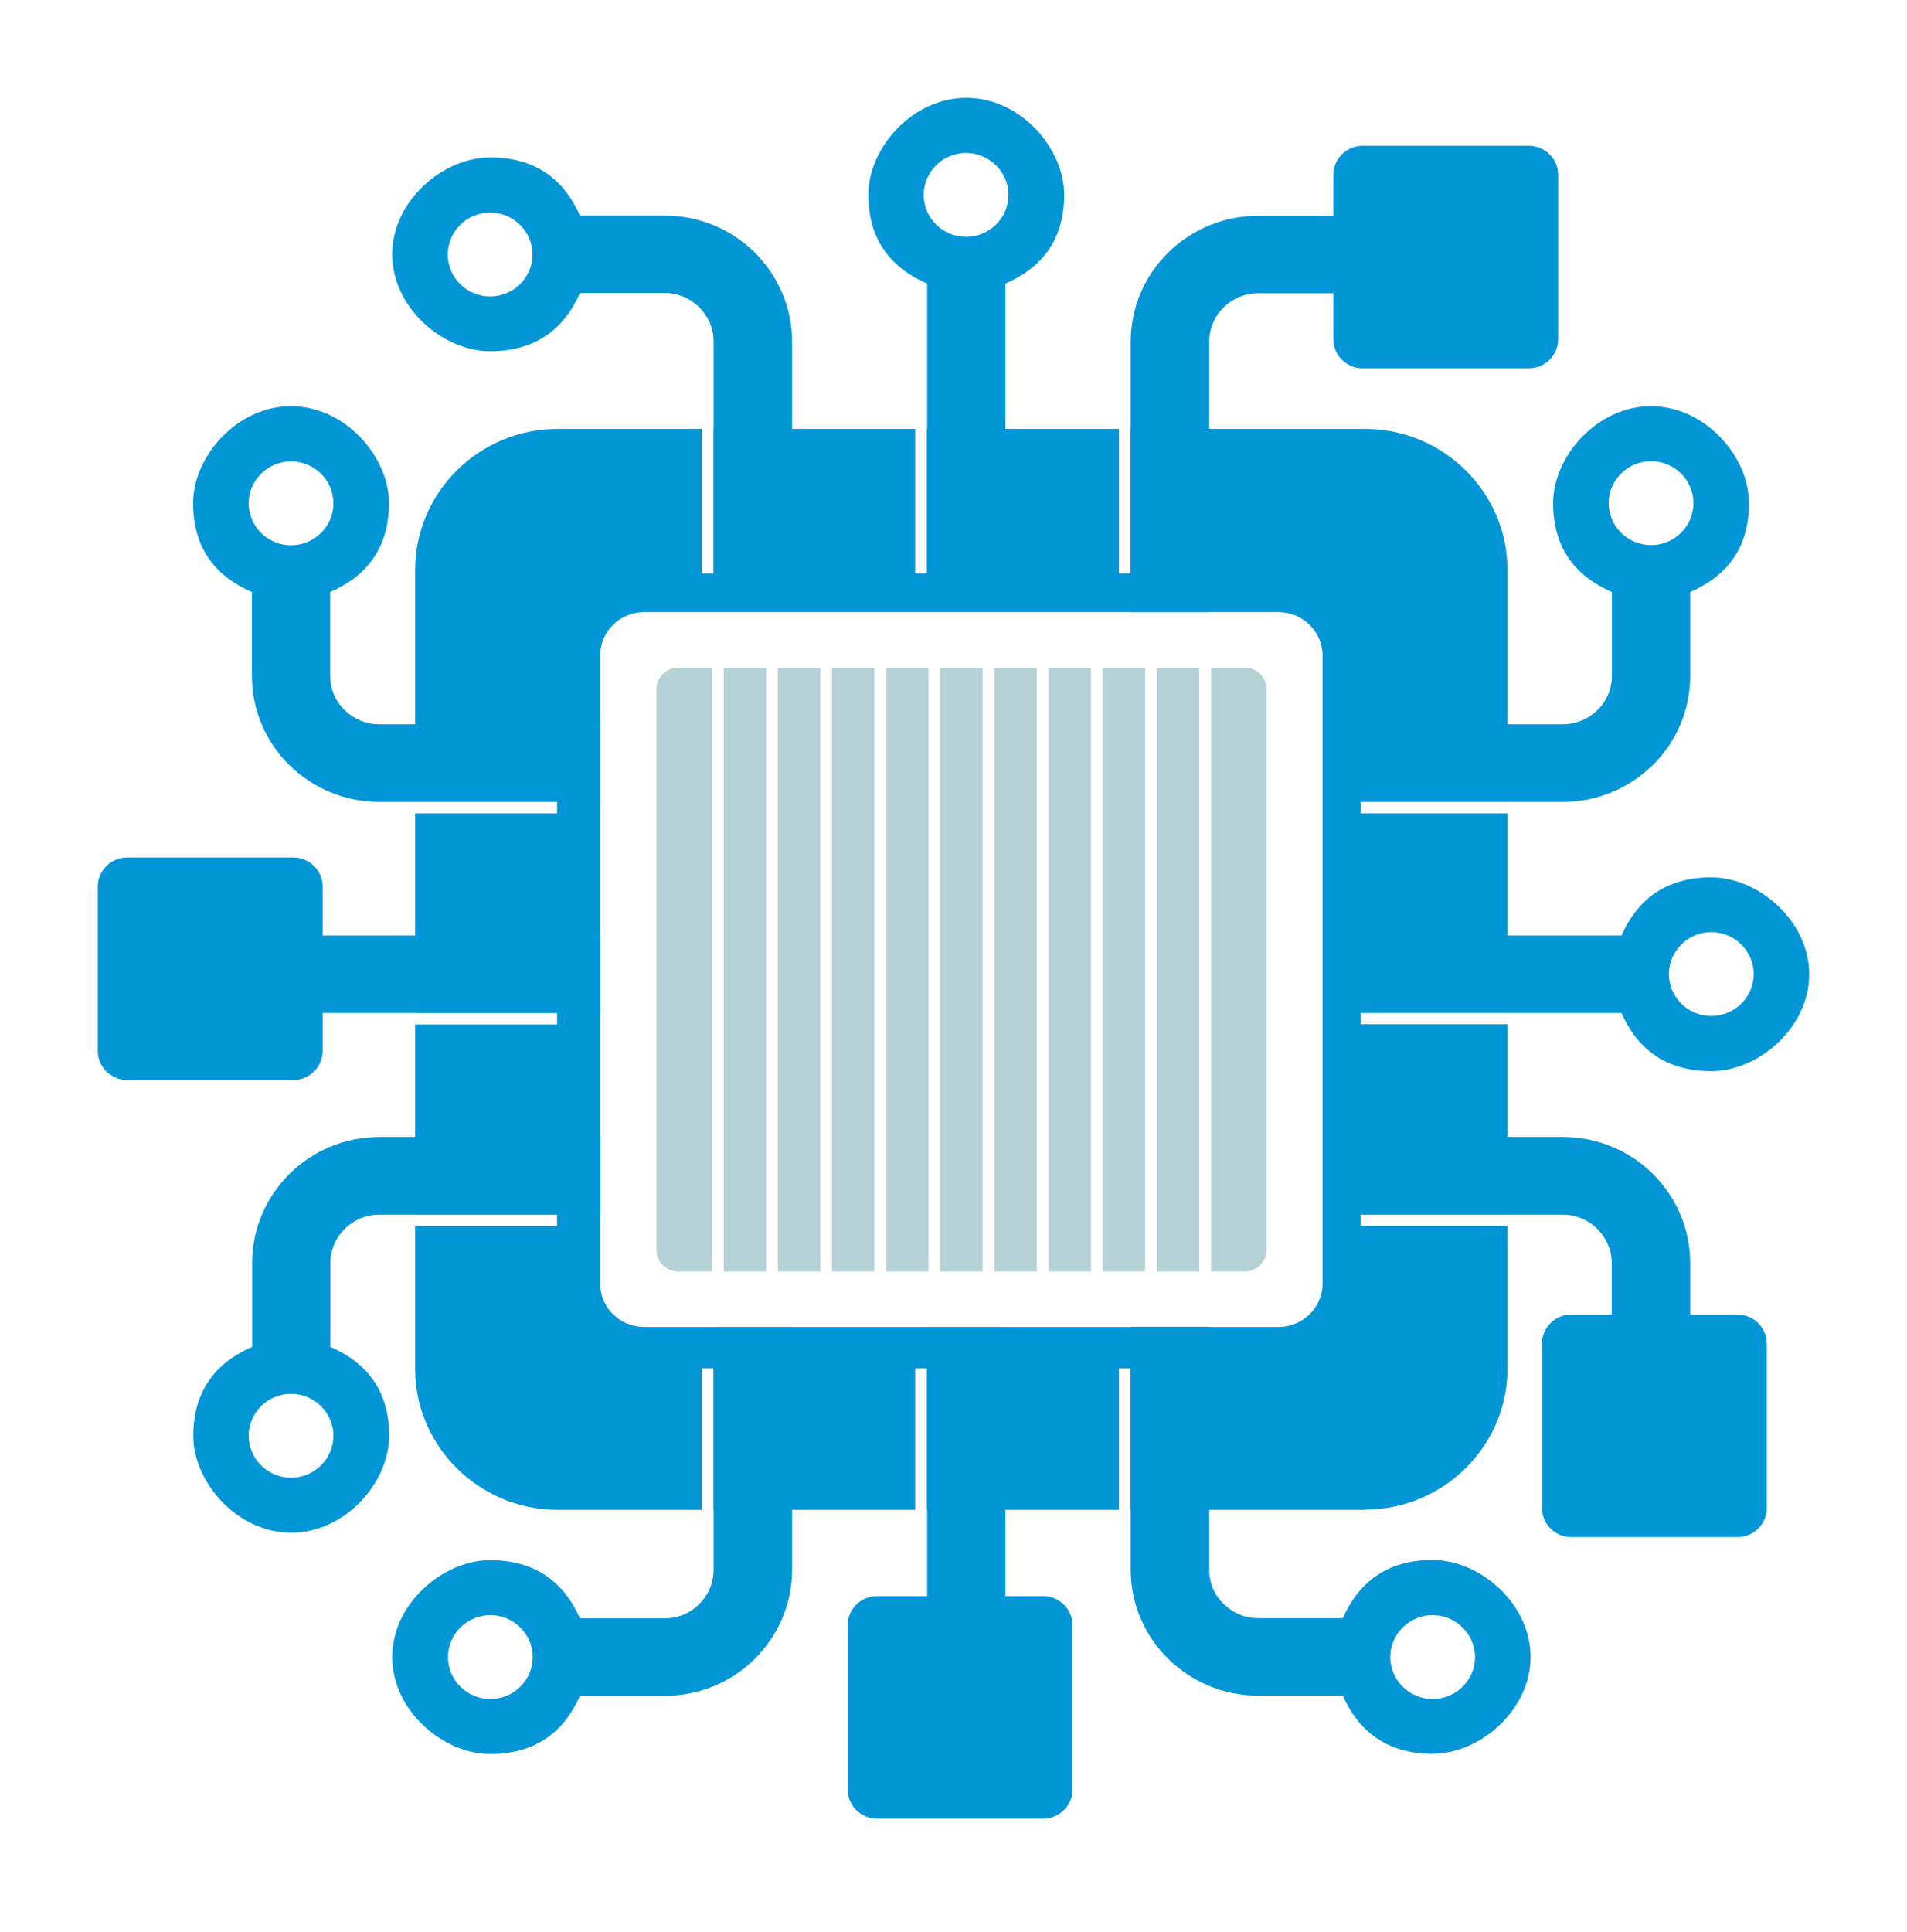 <svg width="78" height="79" viewBox="0 0 78 79" fill="none" xmlns="http://www.w3.org/2000/svg">
<g filter="url(#filter0_d_43_62)">
<path fill-rule="evenodd" clip-rule="evenodd" d="M55.828 57.736H46.249V51.951H45.768V57.736H37.913V51.951H37.432V57.736H29.188V51.951H28.707V57.736H22.81C19.601 57.736 16.98 55.143 16.98 51.968V46.134H22.785V45.658H16.98V37.889H22.785V37.413H16.98V29.258H22.785V28.782H16.98V19.305C16.98 16.13 19.601 13.537 22.81 13.537H28.707V19.445H29.188V13.537H37.432V19.445H37.913V13.537H45.768V19.445H46.249V13.537H55.828C59.038 13.537 61.659 16.13 61.659 19.305V28.782H55.654V29.258H61.659V37.405H55.654V37.88H61.659V45.65H55.654V46.126H61.659V51.959C61.659 55.135 59.038 57.727 55.828 57.727V57.736ZM52.295 50.261H26.344C25.348 50.261 24.544 49.457 24.544 48.481V22.809C24.544 21.824 25.357 21.028 26.344 21.028H52.295C53.29 21.028 54.095 21.832 54.095 22.809V48.481C54.095 49.465 53.282 50.261 52.295 50.261Z" fill="#0396D6"/>
<path fill-rule="evenodd" clip-rule="evenodd" d="M54.103 45.667H63.923C64.47 45.667 64.976 45.888 65.333 46.249C65.698 46.61 65.922 47.102 65.922 47.644V49.752H64.271C63.608 49.752 63.069 50.286 63.069 50.942V57.662C63.069 58.318 63.608 58.851 64.271 58.851H71.064C71.728 58.851 72.267 58.318 72.267 57.662V50.942C72.267 50.286 71.728 49.752 71.064 49.752H69.132V47.644C69.132 46.224 68.543 44.936 67.606 44.001C66.66 43.066 65.358 42.491 63.923 42.491H54.103V45.658V45.667ZM54.103 37.421H66.32C66.942 38.824 68.062 39.8 69.994 39.8C71.918 39.8 74 38.028 74 35.837C74 33.647 71.918 31.875 69.994 31.875C68.07 31.875 66.942 32.851 66.32 34.254H54.103V37.421ZM54.103 28.79H63.923C65.358 28.79 66.66 28.207 67.606 27.28C68.551 26.345 69.132 25.057 69.132 23.637V20.208C70.55 19.593 71.537 18.485 71.537 16.573C71.537 14.67 69.745 12.61 67.531 12.61C65.316 12.61 63.525 14.67 63.525 16.573C63.525 18.477 64.512 19.593 65.93 20.208V23.637C65.93 24.179 65.706 24.679 65.341 25.032C64.976 25.393 64.479 25.615 63.931 25.615H54.111V28.782L54.103 28.79ZM69.994 37.544C70.948 37.544 71.728 36.773 71.728 35.829C71.728 34.886 70.948 34.115 69.994 34.115C69.04 34.115 68.261 34.886 68.261 35.829C68.261 36.773 69.04 37.544 69.994 37.544ZM67.531 18.288C68.485 18.288 69.264 17.517 69.264 16.573C69.264 15.63 68.485 14.858 67.531 14.858C66.577 14.858 65.797 15.63 65.797 16.573C65.797 17.517 66.577 18.288 67.531 18.288Z" fill="#0396D6"/>
<path fill-rule="evenodd" clip-rule="evenodd" d="M24.552 45.667H15.512C14.964 45.667 14.459 45.888 14.102 46.249C13.737 46.61 13.513 47.102 13.513 47.644V51.073C14.931 51.689 15.918 52.796 15.918 54.708C15.918 56.611 14.127 58.671 11.912 58.671C9.698 58.671 7.906 56.611 7.906 54.708C7.906 52.805 8.893 51.689 10.312 51.073V47.644C10.312 46.224 10.9 44.936 11.838 44.001C12.783 43.066 14.085 42.491 15.52 42.491H24.56V45.658L24.552 45.667ZM11.995 40.161H5.203C4.539 40.161 4 39.628 4 38.972V32.252C4 31.596 4.539 31.062 5.203 31.062H11.995C12.659 31.062 13.198 31.596 13.198 32.252V34.254H24.552V37.421H22.802H16.159H13.198V38.972C13.198 39.628 12.659 40.161 11.995 40.161ZM24.552 28.79H15.512C14.077 28.79 12.775 28.207 11.829 27.28C10.884 26.345 10.303 25.057 10.303 23.637V20.208C8.885 19.593 7.898 18.485 7.898 16.573C7.898 14.67 9.69 12.61 11.904 12.61C14.118 12.61 15.91 14.67 15.91 16.573C15.91 18.477 14.923 19.593 13.505 20.208V23.637C13.505 24.179 13.729 24.679 14.094 25.032C14.459 25.393 14.956 25.615 15.504 25.615H24.544V28.782L24.552 28.79ZM11.904 52.993C10.95 52.993 10.171 53.764 10.171 54.708C10.171 55.651 10.95 56.423 11.904 56.423C12.858 56.423 13.637 55.651 13.637 54.708C13.637 53.764 12.858 52.993 11.904 52.993ZM11.904 18.296C10.95 18.296 10.171 17.525 10.171 16.581C10.171 15.638 10.95 14.867 11.904 14.867C12.858 14.867 13.637 15.638 13.637 16.581C13.637 17.525 12.858 18.296 11.904 18.296Z" fill="#0396D6"/>
<path fill-rule="evenodd" clip-rule="evenodd" d="M49.459 21.02V9.969C49.459 9.427 49.682 8.927 50.047 8.574C50.412 8.213 50.91 7.991 51.457 7.991H54.534V9.87C54.534 10.527 55.074 11.06 55.737 11.06H62.53C63.193 11.06 63.732 10.527 63.732 9.87V3.151C63.732 2.494 63.193 1.961 62.53 1.961H55.737C55.074 1.961 54.534 2.494 54.534 3.151V4.824H51.457C50.023 4.824 48.72 5.407 47.775 6.334C46.829 7.269 46.249 8.557 46.249 9.977V21.028H49.45L49.459 21.02ZM41.123 21.02V7.597C42.541 6.982 43.528 5.874 43.528 3.963C43.528 2.059 41.737 0 39.523 0C37.308 0 35.517 2.059 35.517 3.963C35.517 5.866 36.504 6.982 37.922 7.597V21.02H41.123ZM32.398 21.02V9.969C32.398 8.549 31.809 7.261 30.872 6.326C29.927 5.39 28.624 4.816 27.19 4.816H23.723C23.101 3.413 21.981 2.437 20.049 2.437C18.124 2.437 16.043 4.209 16.043 6.4C16.043 8.59 18.124 10.362 20.049 10.362C21.973 10.362 23.101 9.386 23.723 7.983H27.19C27.737 7.983 28.243 8.205 28.599 8.566C28.965 8.927 29.188 9.419 29.188 9.96V21.012H32.39L32.398 21.02ZM41.248 3.971C41.248 3.027 40.468 2.256 39.514 2.256C38.56 2.256 37.781 3.027 37.781 3.971C37.781 4.915 38.56 5.686 39.514 5.686C40.468 5.686 41.248 4.915 41.248 3.971ZM21.782 6.408C21.782 5.464 21.002 4.693 20.049 4.693C19.095 4.693 18.315 5.464 18.315 6.408C18.315 7.351 19.095 8.123 20.049 8.123C21.002 8.123 21.782 7.351 21.782 6.408Z" fill="#0396D6"/>
<path fill-rule="evenodd" clip-rule="evenodd" d="M49.459 50.261V60.189C49.459 60.73 49.682 61.231 50.047 61.583C50.412 61.944 50.91 62.166 51.457 62.166H54.924C55.546 60.763 56.666 59.787 58.598 59.787C60.523 59.787 62.604 61.559 62.604 63.749C62.604 65.94 60.523 67.712 58.598 67.712C56.674 67.712 55.546 66.736 54.924 65.333H51.457C50.023 65.333 48.72 64.75 47.775 63.823C46.829 62.888 46.249 61.6 46.249 60.181V50.253H49.45L49.459 50.261ZM42.666 70.362H35.873C35.21 70.362 34.671 69.829 34.671 69.173V62.453C34.671 61.797 35.21 61.264 35.873 61.264H37.922V58.531V51.959V50.269H41.123V61.264H42.666C43.329 61.264 43.868 61.797 43.868 62.453V69.173C43.868 69.829 43.329 70.362 42.666 70.362ZM32.398 50.261V60.189C32.398 61.608 31.809 62.896 30.872 63.831C29.927 64.767 28.624 65.341 27.19 65.341H23.723C23.101 66.744 21.981 67.72 20.049 67.72C18.124 67.72 16.043 65.948 16.043 63.758C16.043 61.567 18.124 59.795 20.049 59.795C21.973 59.795 23.101 60.771 23.723 62.174H27.19C27.737 62.174 28.243 61.953 28.599 61.592C28.965 61.231 29.188 60.738 29.188 60.197V50.269H32.39L32.398 50.261ZM56.865 63.758C56.865 64.701 57.645 65.472 58.598 65.472C59.552 65.472 60.332 64.701 60.332 63.758C60.332 62.814 59.552 62.043 58.598 62.043C57.645 62.043 56.865 62.814 56.865 63.758ZM21.79 63.758C21.79 64.701 21.011 65.472 20.057 65.472C19.103 65.472 18.323 64.701 18.323 63.758C18.323 62.814 19.103 62.043 20.057 62.043C21.011 62.043 21.79 62.814 21.79 63.758Z" fill="#0396D6"/>
<path fill-rule="evenodd" clip-rule="evenodd" d="M50.918 47.989H49.533V23.301H50.918C51.408 23.301 51.806 23.695 51.806 24.179V47.111C51.806 47.595 51.408 47.989 50.918 47.989ZM49.052 47.989H47.319V23.301H49.052V47.989ZM46.838 47.989H45.104V23.301H46.838V47.989ZM44.623 47.989H42.89V23.301H44.623V47.989ZM42.409 47.989H40.675V23.301H42.409V47.989ZM40.194 47.989H38.461V23.301H40.194V47.989ZM37.98 47.989H36.246V23.301H37.98V47.989ZM35.765 47.989H34.032V23.301H35.765V47.989ZM33.551 47.989H31.818V23.301H33.551V47.989ZM31.337 47.989H29.603V23.301H31.337V47.989ZM29.122 47.989H27.737C27.248 47.989 26.849 47.595 26.849 47.111V24.179C26.849 23.695 27.248 23.301 27.737 23.301H29.122V47.989Z" fill="#B5D1D5"/>
</g>
<defs>
<filter id="filter0_d_43_62" x="0" y="0" width="78" height="78.362" filterUnits="userSpaceOnUse" color-interpolation-filters="sRGB">
<feFlood flood-opacity="0" result="BackgroundImageFix"/>
<feColorMatrix in="SourceAlpha" type="matrix" values="0 0 0 0 0 0 0 0 0 0 0 0 0 0 0 0 0 0 127 0" result="hardAlpha"/>
<feOffset dy="4"/>
<feGaussianBlur stdDeviation="2"/>
<feComposite in2="hardAlpha" operator="out"/>
<feColorMatrix type="matrix" values="0 0 0 0 0 0 0 0 0 0 0 0 0 0 0 0 0 0 0.25 0"/>
<feBlend mode="normal" in2="BackgroundImageFix" result="effect1_dropShadow_43_62"/>
<feBlend mode="normal" in="SourceGraphic" in2="effect1_dropShadow_43_62" result="shape"/>
</filter>
</defs>
</svg>
